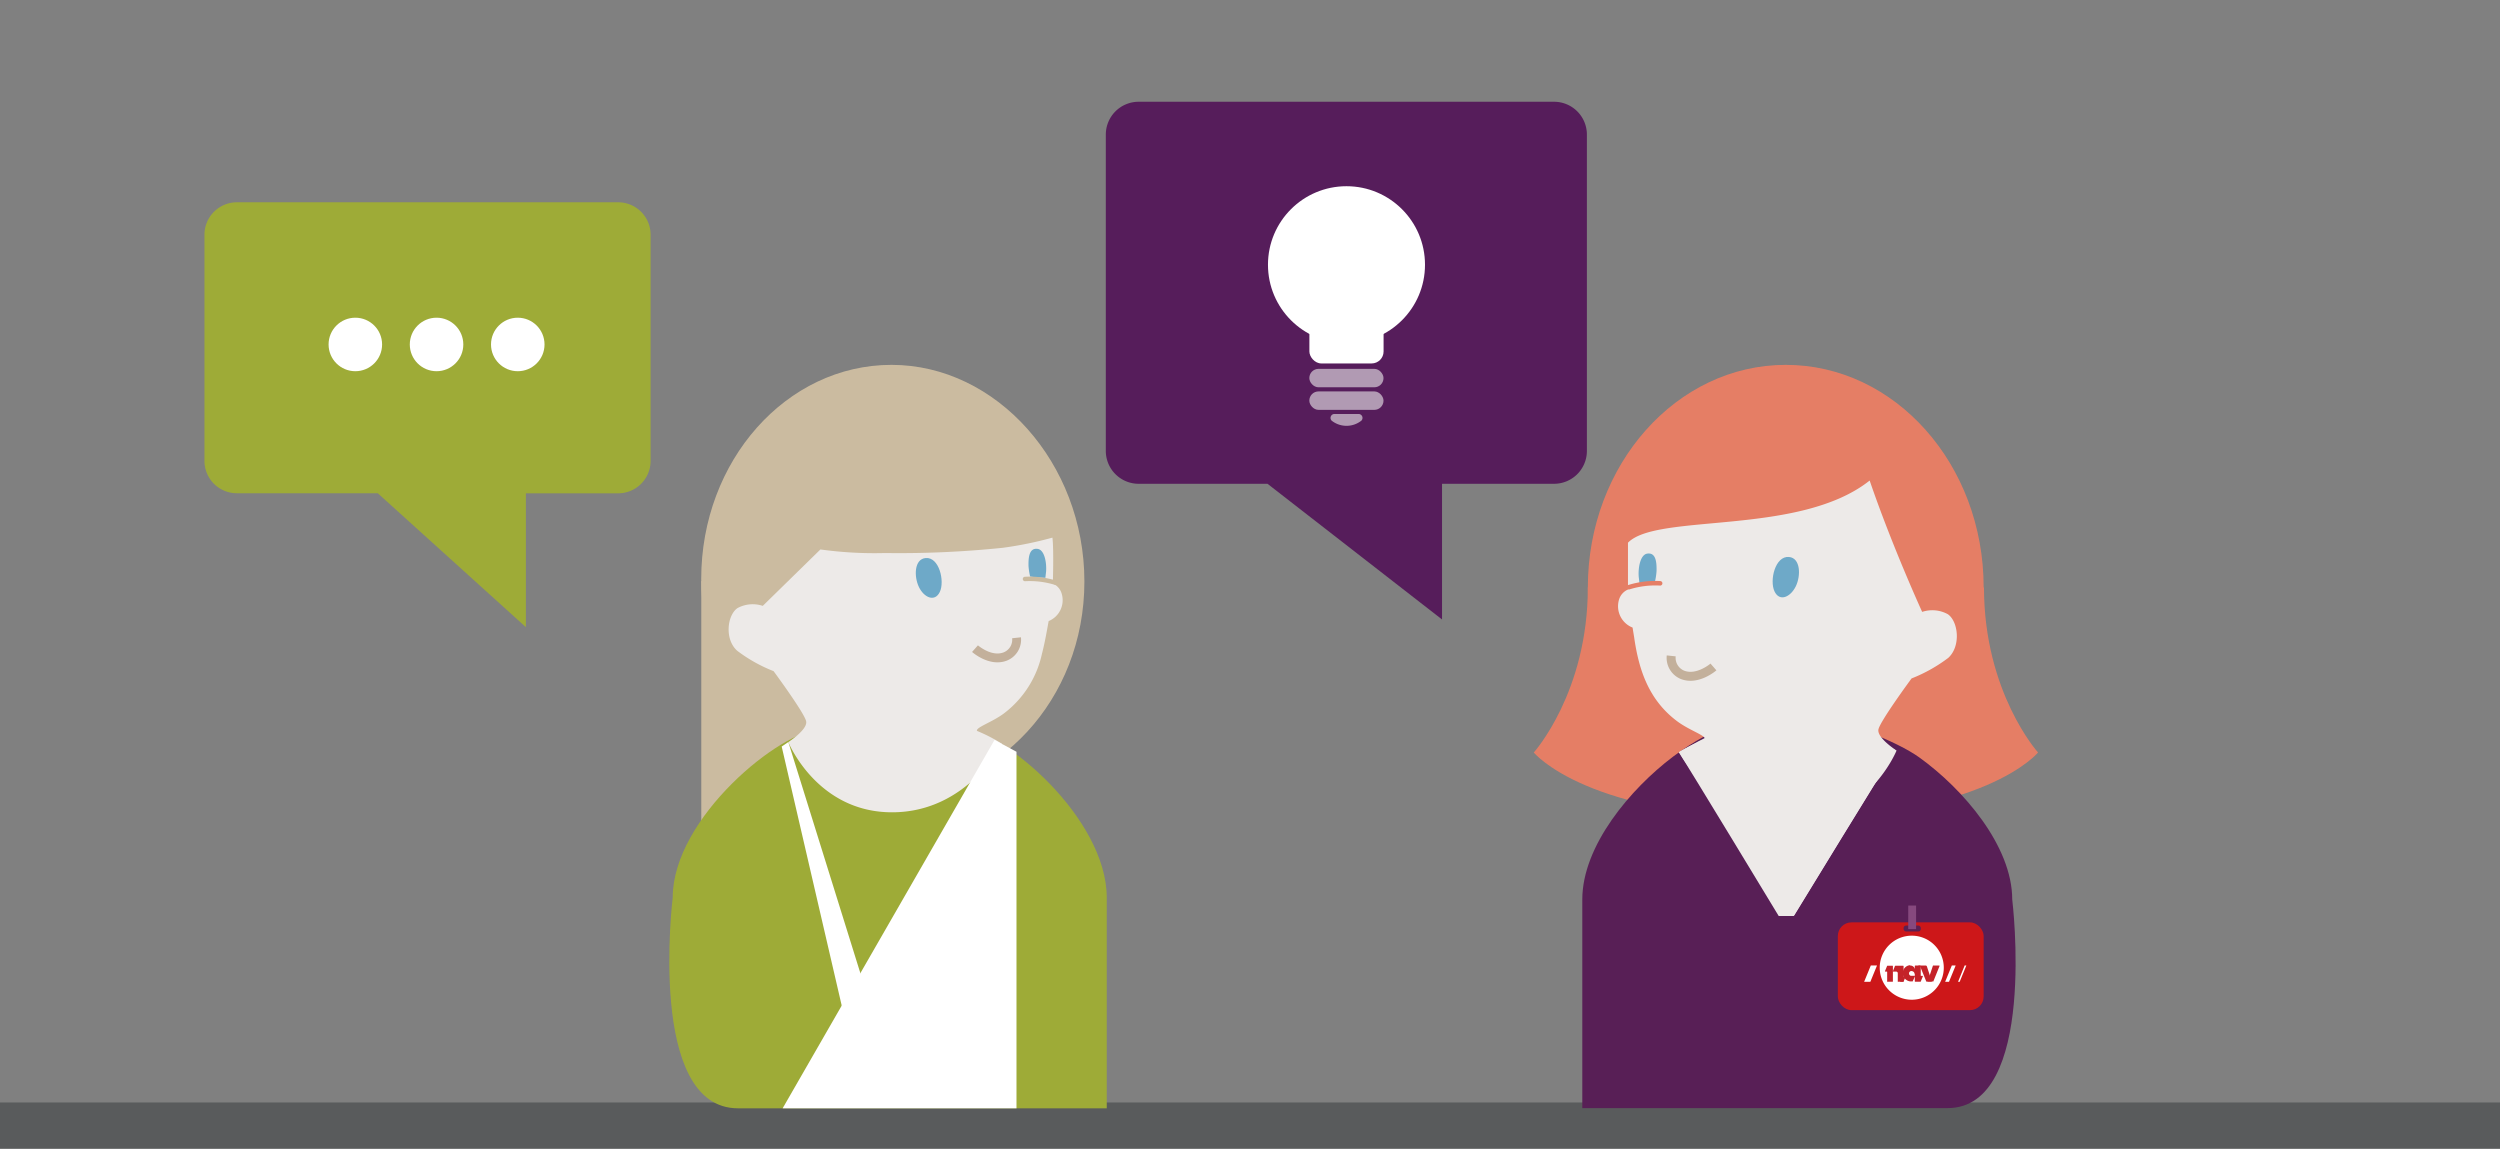 <svg id="Layer_1" data-name="Layer 1" xmlns="http://www.w3.org/2000/svg" viewBox="0 0 370 170"><rect x="0" y="0" width="370" height="170" fill="#808080" stroke="none"/><defs><style>.cls-1{fill:#595b5c;}.cls-2{fill:#cbbba0;}.cls-3{fill:#9eab37;}.cls-4{fill:#edeae8;}.cls-5{fill:#6ea9c8;}.cls-11,.cls-12,.cls-6,.cls-7{fill:none;stroke-miterlimit:10;}.cls-6{stroke:#cbbba0;stroke-width:0.66px;}.cls-12,.cls-6{stroke-linecap:round;}.cls-11,.cls-7{stroke:#c3b09b;}.cls-7{stroke-width:1.31px;}.cls-8{fill:#fff;}.cls-9{fill:#e57e65;}.cls-10{fill:#581f56;}.cls-11{stroke-width:1.33px;}.cls-12{stroke:#e57e65;stroke-width:0.67px;}.cls-13{fill:#cd1719;}.cls-14{fill:#c42229;}.cls-15{fill:#5b2052;}.cls-16{fill:#86497e;}.cls-17{fill:#561d5b;}.cls-18{fill:#b19ab3;}</style></defs><title>2</title><rect class="cls-1" y="163.16" width="370.1" height="8.02"/><path class="cls-2" d="M103.79,86v44.25s-0.11-11.6,28.16-11.6S131.13,86,131.13,86H103.79Z"/><path class="cls-2" d="M160.49,86.08c0,17.49-13,31.28-28.55,31.28s-28.16-14.18-28.16-31.67S116.38,54,131.94,54s28.55,14.57,28.55,32.06"/><path class="cls-3" d="M142.6,108H121.39c-5.72,0-21.83,13-21.83,24.86,0,0-3.84,31.17,9.67,31.17H163.8V132.86C163.8,121,148.32,108,142.6,108"/><path class="cls-4" d="M112.89,89.67a4.7,4.7,0,0,0-3.76.34c-1.53,1.09-1.91,4.66,0,6.32a22.41,22.41,0,0,0,5.36,3s4.57,6.19,4.82,7.42-2.64,3.08-2.64,3.08,4.2,10.39,15.35,10.39,16.27-10.14,16.27-10.14a24,24,0,0,0-3.7-1.91c-0.17-.53,2.2-1.25,4-2.59a15.07,15.07,0,0,0,5.61-8.78c0.45-1.73.73-3.41,1-4.88a3.34,3.34,0,0,0,1.92-4.09,2.31,2.31,0,0,0-1.3-1.46s0.16-5-.06-6.8a55.18,55.18,0,0,1-7.31,1.5,149.05,149.05,0,0,1-17.46.78,58.31,58.31,0,0,1-9.57-.53Z"/><path class="cls-5" d="M153.6,81.24c-1.34-.22-1.4,1.41-1.38,2.53a9.72,9.72,0,0,0,.24,1.56,18,18,0,0,0,2.26.19c0-.09.1-0.92,0.1-0.92C154.92,83.23,154.58,81.41,153.6,81.24Z"/><path class="cls-6" d="M156.27,86.26a13,13,0,0,0-4.57-.57"/><path class="cls-5" d="M137,82.59c-1.7.15-1.75,2.73-1,4.29s2.36,2.29,3.1.71S139,82.41,137,82.59Z"/><path class="cls-7" d="M144.3,96s2.25,2,4.45,1.17a2.67,2.67,0,0,0,1.7-2.78"/><polygon class="cls-8" points="125.22 151.62 129.7 151.62 116.67 109.82 115.69 110.49 125.22 151.62"/><polyline class="cls-8" points="147.19 109.51 115.83 164.03 150.44 164.03 150.44 111.26"/><path class="cls-9" d="M293.58,86.95c0,18.18-13.11,32.92-29.28,32.92S235,105.13,235,86.95,248.13,54,264.3,54s29.28,14.74,29.28,32.92"/><path class="cls-9" d="M235,86.95c0,15.54-8,24.42-8,24.42s7.9,9.7,37.29,9.7-0.84-34.12-.84-34.12H235Z"/><path class="cls-9" d="M293.63,86.95c0,15.54,8,24.42,8,24.42s-7.9,9.7-37.29,9.7,0.84-34.12.84-34.12h28.44Z"/><path class="cls-10" d="M247.59,112c-6.25,4.72-13.41,13.15-13.41,21.13V164h54.06c13.38,0,9.57-30.87,9.57-30.87,0-7.94-7.3-16.4-13.78-21.05-3.1-2.22-11.58-6-19.1-6C258.61,106.1,253.93,107.24,247.59,112Z"/><path class="cls-4" d="M273,107.77c-1.05,0-8.58,3.22-8.58,3.22s-8.86-2.52-9.54-2.66-6.29,3-6.29,3c1.24,1.81,14.72,24.11,14.72,24.11h2.23s13.77-22.54,15-24.36c0,0-6.49-3.36-7.54-3.36"/><path class="cls-4" d="M273,107.67c-1.06,0-8.63,3.24-8.63,3.24s-8.91-2.54-9.6-2.67-6.33,3.07-6.33,3.07c1.24,1.83,14.81,24.26,14.81,24.26h2.24s13.85-22.68,15.1-24.51c0,0-6.53-3.38-7.59-3.38"/><path class="cls-4" d="M288.29,90.91h0a4.76,4.76,0,0,0-3.81-.35l0,0c-0.11-.24-4.48-9.82-7.77-19.44-10.4,8.26-31.47,4.76-35.77,9.2,0,0.32,0,.87,0,1.5,0,1.17,0,5.43,0,5.43a2.35,2.35,0,0,0-1.32,1.48,3.39,3.39,0,0,0,2,4.15c0.07,0.43.14,0.88,0.22,1.34,0.65,4.58,2,9.26,6.4,12.54,1.83,1.36,4.24,2.09,4.07,2.63a24.4,24.4,0,0,0-3.76,1.94s5.21,10.31,16.54,10.31h0c11.33,0,15.6-10.56,15.6-10.56s-2.94-1.88-2.68-3.13,4.9-7.54,4.9-7.54a22.78,22.78,0,0,0,5.44-3.05C290.23,95.64,289.84,92,288.29,90.91Z"/><path class="cls-5" d="M264.77,82.43c1.72,0.15,1.78,2.78,1,4.36s-2.4,2.33-3.15.72S262.72,82.25,264.77,82.43Z"/><path class="cls-11" d="M253.59,98.71s-2.29,2-4.52,1.19a2.72,2.72,0,0,1-1.73-2.83"/><path class="cls-5" d="M243.77,81.94c1.37-.23,1.42,1.43,1.4,2.57a9.88,9.88,0,0,1-.24,1.59,18.31,18.31,0,0,1-2.3.19c0-.1-0.1-0.94-0.1-0.94C242.43,84,242.77,82.11,243.77,81.94Z"/><path class="cls-12" d="M241.06,86.91a13.16,13.16,0,0,1,4.64-.58"/><rect class="cls-13" x="272" y="136.51" width="21.58" height="12.99" rx="2.02" ry="2.02"/><path class="cls-8" d="M287.68,143.22a4.74,4.74,0,1,1-4.73-4.74,4.73,4.73,0,0,1,4.73,4.74"/><polygon class="cls-8" points="276.81 145.31 275.89 145.31 276.88 142.89 277.8 142.89 276.81 145.31"/><polygon class="cls-8" points="288.45 145.31 287.88 145.31 288.87 142.89 289.44 142.89 288.45 145.31"/><polygon class="cls-8" points="290.03 145.31 289.79 145.31 290.77 142.89 291.02 142.89 290.03 145.31"/><path class="cls-14" d="M279.35,145.3h0.73a0.06,0.06,0,0,0,.07-0.07V143a0.06,0.06,0,0,0-.07-0.07h-0.73a0.08,0.08,0,0,0-.08.08l-0.29.71a0.06,0.06,0,0,0,.05.08h0.21a0.06,0.06,0,0,1,.06.06v1.39a0.06,0.06,0,0,0,.07.07"/><path class="cls-14" d="M280.93,145.3h0.73a0.07,0.07,0,0,0,.07-0.07V143a0.07,0.07,0,0,0-.07-0.07h-1.13a0.09,0.09,0,0,0-.09.08l-0.29.71-0.1.08h0.58a0.23,0.23,0,0,1,.24.23v1.22a0.06,0.06,0,0,0,.07.07"/><path class="cls-14" d="M284.19,142.9h-0.73a0.07,0.07,0,0,0-.07.07v2.26a0.07,0.07,0,0,0,.07.07h0.74a0.08,0.08,0,0,0,.09-0.08l0.29-.71a0.06,0.06,0,0,0-.05-0.08h-0.2a0.06,0.06,0,0,1-.06-0.06V143a0.07,0.07,0,0,0-.07-0.07"/><path class="cls-14" d="M281.19,145.3h0.48a0.09,0.09,0,0,0,.08-0.08l0.29-.71a0.06,0.06,0,0,0-.05-0.08h-0.2Z"/><path class="cls-14" d="M286.14,142.9H287a0.06,0.06,0,0,1,.05.08l-0.92,2.28a0.05,0.05,0,0,1-.05,0h-0.78l0.78-2.36a0.06,0.06,0,0,1,.06,0"/><path class="cls-14" d="M285.05,142.9h-1.23a2,2,0,0,1,.38.16l0.87,2.16a0.11,0.11,0,0,0,.11.07h0.74L285.17,143a0.12,0.12,0,0,0-.11-0.08"/><path class="cls-14" d="M282.7,142.9a0.73,0.73,0,0,1,.75.77,0.82,0.82,0,0,1-.06.51,0.52,0.52,0,0,0-.43-0.46,0.36,0.36,0,0,0-.43.36,0.37,0.37,0,0,0,.28.34h0.64l-0.38.83a0.08,0.08,0,0,1-.07,0h-0.29a1.26,1.26,0,0,1-1.1-1.17,1.17,1.17,0,0,1,1.08-1.23"/><rect class="cls-15" x="281.73" y="136.98" width="2.55" height="0.88" rx="0.36" ry="0.36"/><rect class="cls-16" x="282.42" y="134.02" width="1.16" height="3.49"/><path class="cls-3" d="M35.06,29.94H91.49a4.8,4.8,0,0,1,4.8,4.79V68.21a4.8,4.8,0,0,1-4.8,4.8H77.83V92.82L55.91,73H35.06a4.79,4.79,0,0,1-4.8-4.8V34.73a4.8,4.8,0,0,1,4.8-4.79"/><circle class="cls-8" cx="52.59" cy="50.98" r="3.96"/><circle class="cls-8" cx="64.61" cy="50.98" r="3.96"/><circle class="cls-8" cx="76.63" cy="50.98" r="3.96"/><path class="cls-17" d="M168.52,15.06H230a4.86,4.86,0,0,1,4.86,4.86V66.74A4.86,4.86,0,0,1,230,71.6H213.42V91.68L187.59,71.6H168.52a4.86,4.86,0,0,1-4.86-4.86V19.92a4.86,4.86,0,0,1,4.86-4.86"/><circle class="cls-8" cx="199.28" cy="39.18" r="11.62"/><rect class="cls-8" x="193.79" y="40.65" width="10.98" height="13.14" rx="1.77" ry="1.77"/><rect class="cls-18" x="193.78" y="54.59" width="10.98" height="2.73" rx="1.36" ry="1.36"/><rect class="cls-18" x="193.78" y="57.93" width="10.98" height="2.73" rx="1.36" ry="1.36"/><path class="cls-18" d="M201.1,61.27h-3.64a0.58,0.58,0,0,0-.36,1,3.55,3.55,0,0,0,4.37,0A0.58,0.58,0,0,0,201.1,61.27Z"/></svg>